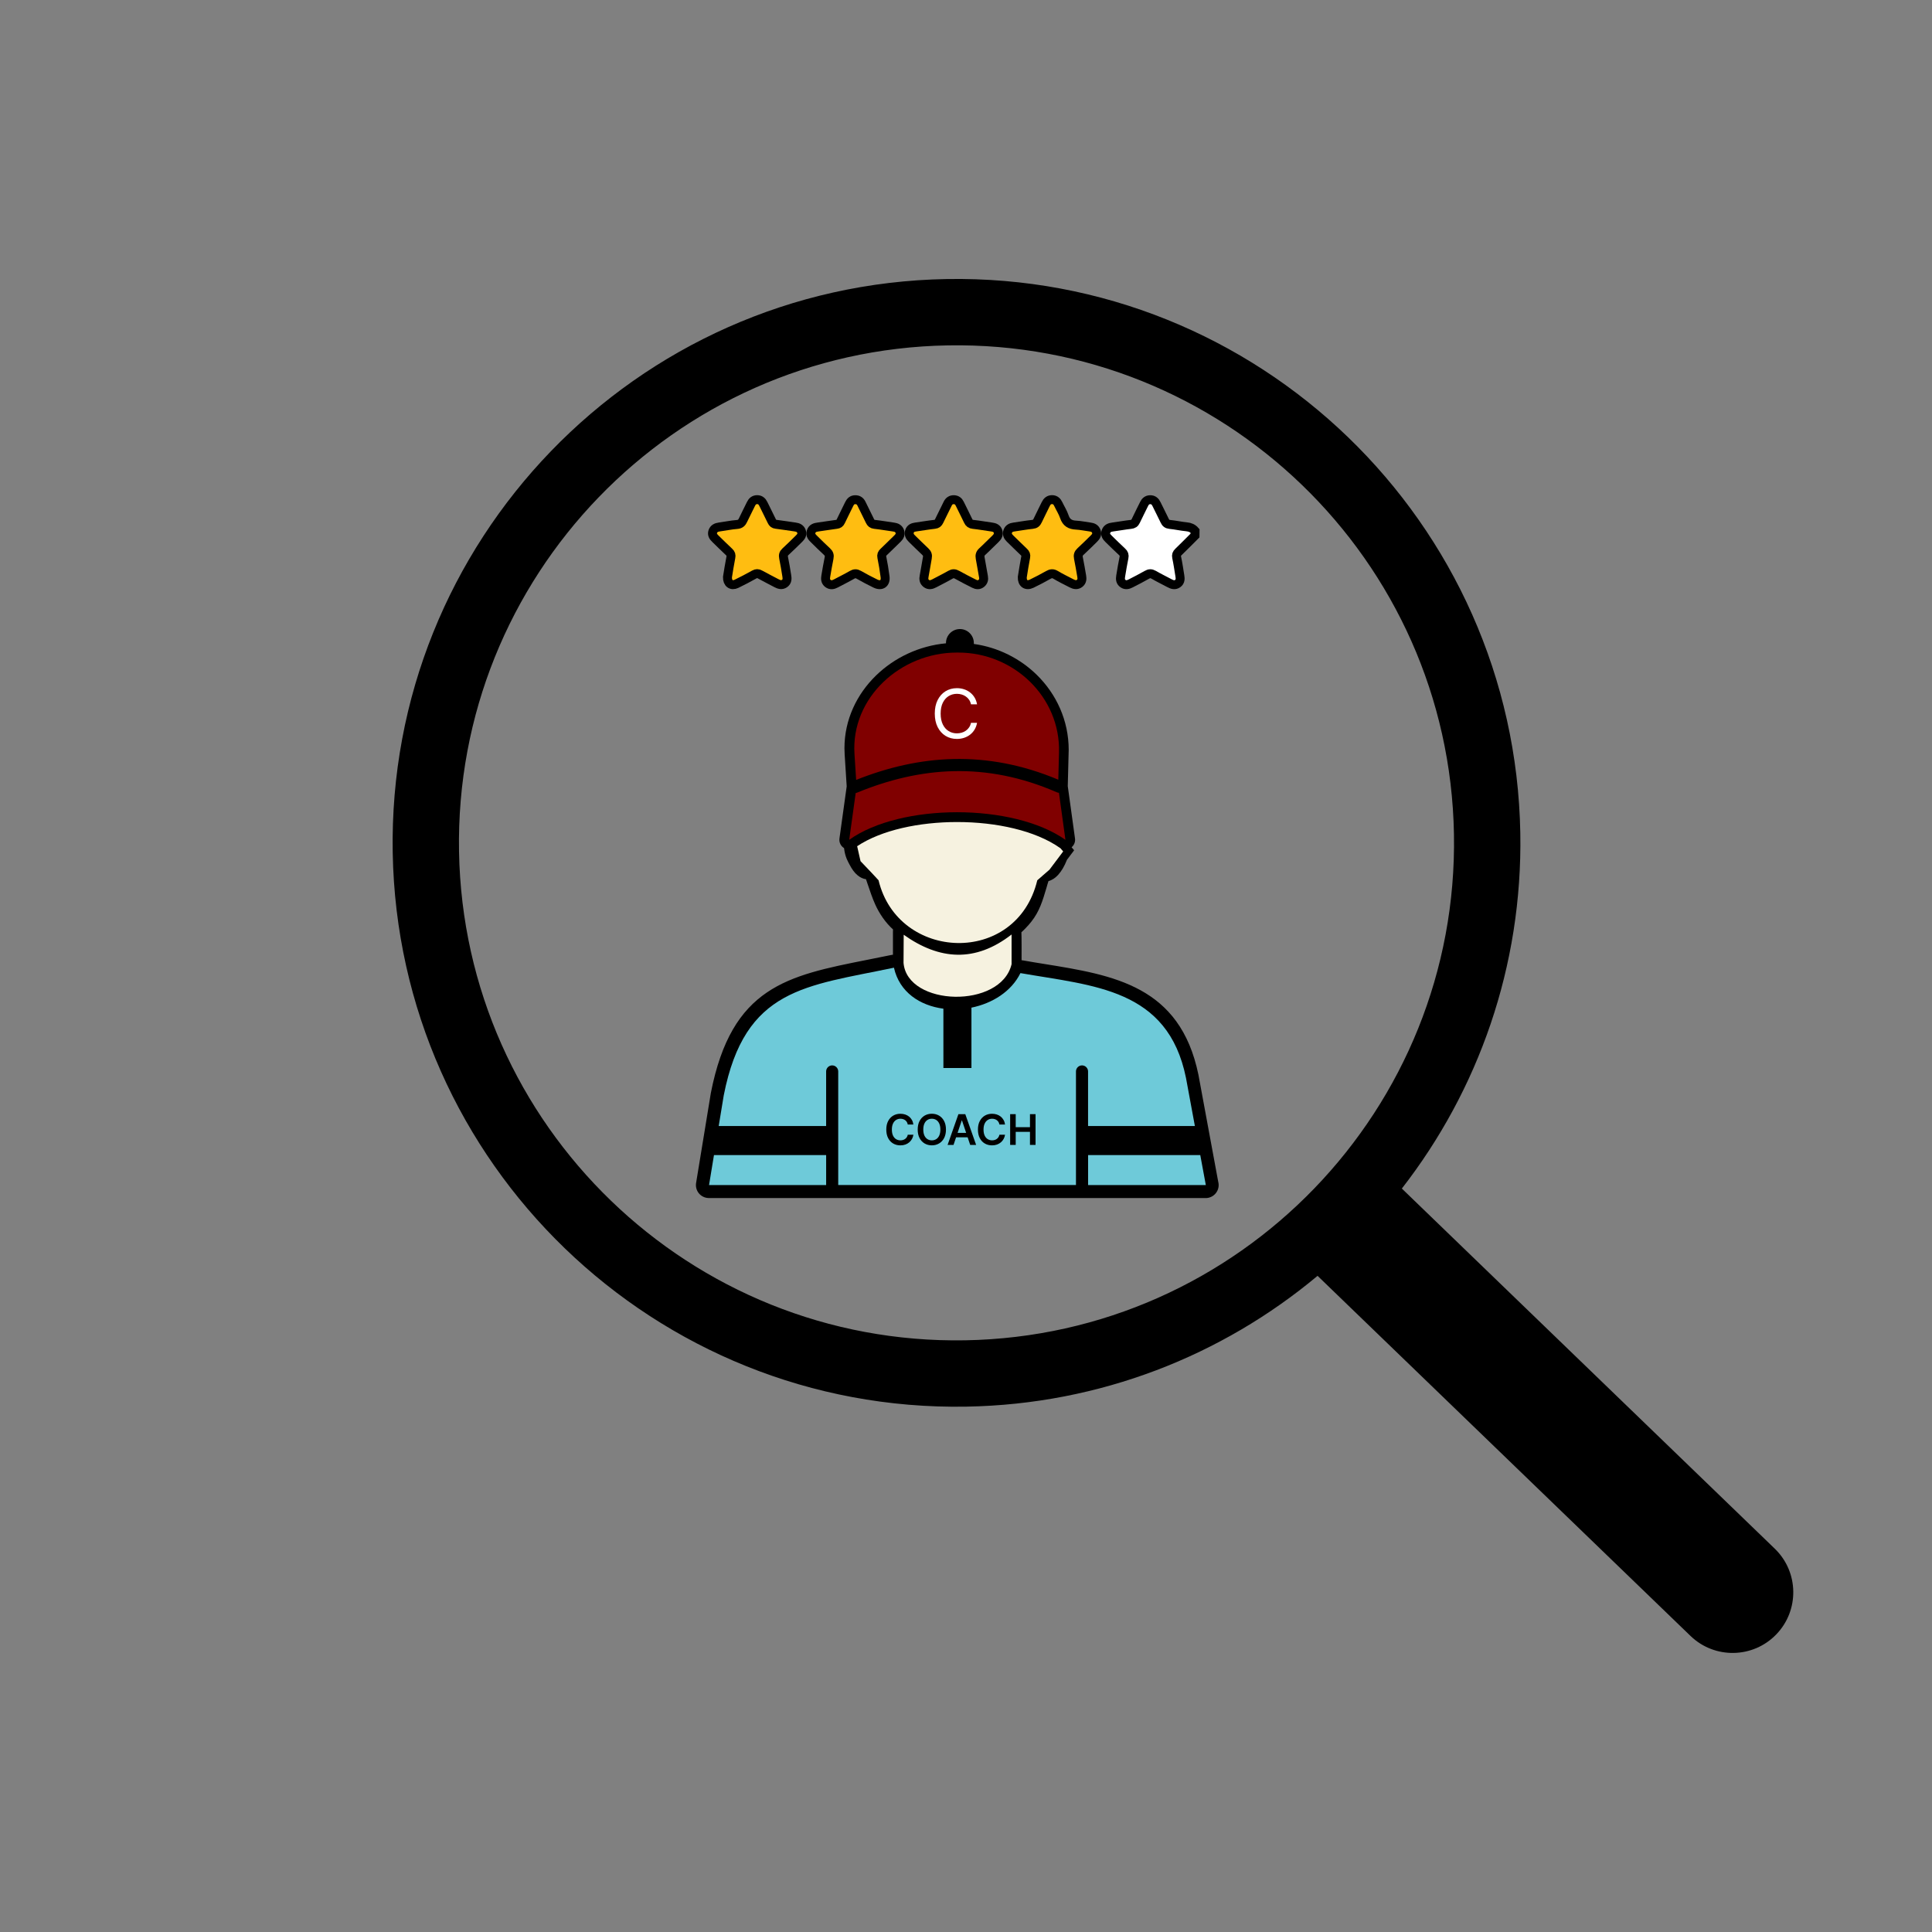 <?xml version="1.0" encoding="utf-8"?>
<!-- Generator: Adobe Illustrator 24.0.1, SVG Export Plug-In . SVG Version: 6.00 Build 0)  -->
<svg version="1.1" id="Layer_1" xmlns="http://www.w3.org/2000/svg" xmlns:xlink="http://www.w3.org/1999/xlink" x="0px" y="0px"
	 viewBox="0 0 1080 1080" style="enable-background:new 0 0 1080 1080;" xml:space="preserve">
<rect x="0" y="0" width="1080" height="1080" fill="#808080" stroke="none"/>
<style type="text/css">
	.st0{fill-rule:evenodd;clip-rule:evenodd;}
	.st1{fill:#F6F2E0;}
	.st2{fill:#800000;}
	.st3{fill:#FFFFFF;}
	.st4{fill:#6ECAD9;}
	.st5{fill:#FFFFFF;stroke:#000000;stroke-width:5;stroke-miterlimit:10;}
	.st6{fill:#FFBD11;stroke:#000000;stroke-width:5;stroke-miterlimit:10;}
</style>
<g>
	<path class="st0" d="M736.53,713.2c-53.28,44.51-121.54,71.82-196.34,73.12c-173.95,3.04-317.63-135.71-320.66-309.67
		c-3.04-173.96,135.7-317.63,309.65-320.66c173.95-3.04,317.64,135.7,320.68,309.65c1.31,74.79-23.6,143.97-66.22,198.77
		l208.46,201.3c13.47,13,13.85,34.47,0.84,47.94c-13,13.47-34.47,13.85-47.94,0.84L736.53,713.2z M529.83,193.07
		c153.49-2.68,280.26,119.75,282.94,273.23c2.68,153.49-119.74,280.26-273.23,282.94C386.07,751.92,259.29,629.5,256.6,476.01
		C253.92,322.53,376.35,195.75,529.83,193.07z"/>
	<path d="M536.6,351.64c4.28,0,7.78,3.5,7.78,7.78v0.55c13.57,1.9,25.86,8.14,35.18,17.27c10.98,10.76,17.85,25.53,17.85,41.95
		l-0.52,20.27l4.02,29.07c0.16,0.94,0.07,1.91-0.26,2.8c-0.33,0.9-0.89,1.69-1.62,2.3l0.5,0.58l0.92,1.1l-4.05,5.37l-0.07,0.19
		l-0.02,0.06c-1.24,3.16-2.9,6.03-4.82,8.15c-1.61,1.72-3.42,2.96-5.38,3.44c-0.38,1.22-0.8,2.47-1.11,3.71
		c-2.19,7.38-3.91,13.19-8.46,18.96c-0.99,1.26-2.05,2.47-3.18,3.62c-0.76,0.81-1.56,1.58-2.39,2.32c0.13,1.4,0.12,13.67,0.09,17.17
		l-1.34,0.32c-2.94,10.39-11.74,17.13-22.1,20.31c-5.9,1.81-12.32,2.47-18.45,2c-6.17-0.47-12.07-2.11-16.87-4.86
		c-6.74-3.87-11.35-9.94-11.68-18.15v-0.57l-1.46-0.4v-15.75l0.03-1.65c-4.2-3.8-7.64-8.84-9.95-13.97
		c-1.61-3.57-2.89-7.44-4.38-11.82l-0.77-2.28c-1.68-0.22-3.25-0.99-4.66-2.15c-1.77-1.45-3.29-3.57-4.53-6.02
		c-0.83-1.64-2.48-4.1-3.08-9.22c-1.79-1.09-2.87-3.18-2.56-5.4l4.04-29.1l-1.13-17.81c-0.08-1.29-0.12-2.47-0.12-3.53
		c0-15.87,6.83-30.12,17.63-40.63c10.25-9.99,24.13-16.61,39.13-18.01v-0.22C528.81,355.14,532.31,351.64,536.6,351.64z"/>
	<path d="M542.3,556.03c9.08-2.03,17.33-7.09,21.36-14.88c1.29-3.04,4.54-4.91,7.94-4.32c5.35,0.94,8.61,1.47,11.9,1.99
		c39.09,6.3,76.18,12.28,86.42,61.93l11.06,59.79c0.17,0.62,0.26,1.26,0.26,1.92c0,4.02-3.26,7.27-7.27,7.27h-277.7
		c-0.38-0.02-0.77-0.05-1.16-0.11c-3.95-0.64-6.63-4.36-5.99-8.32l8.26-50.38c11.67-59.34,42.61-65.48,87.44-74.38
		c4.72-0.93,9.57-1.9,13.35-2.69c3.87-0.8,7.68,1.66,8.54,5.53c1.52,6.83,5.91,11.58,11.59,14.39c3.41,1.69,7.28,2.7,11.3,3.08
		C533.79,557.24,538.12,556.96,542.3,556.03z"/>
	<path class="st1" d="M565.48,522.38c-20.32,15.81-40.41,14.31-60.31,0.14l-0.09,15.75c2.1,24.42,54.43,25.8,60.4,0.72V522.38z
		 M594.33,475.95c-0.51-0.6-1.01-1.2-1.53-1.79l-0.35-0.22c-13.67-9.62-35.49-14.42-57.41-14.42c-21.29,0-42.38,4.52-55.89,13.51
		l1.89,8.37l6.23,6.53l3.85,4.15c10.84,45.34,77.13,48.19,88.73,0l6.82-5.93L594.33,475.95z"/>
	<path class="st2" d="M595.59,469.47l-3.63-26.3c-0.4-0.02-0.81-0.11-1.2-0.28c-19.86-8.66-39-12.21-57.53-11.81
		c-18.54,0.41-36.54,4.79-54.06,11.99c-0.27,0.11-0.55,0.19-0.83,0.22l-3.63,26.17C503.44,448.96,566.31,448.85,595.59,469.47z
		 M591.6,435.86l0.4-15.28c0.81-30.95-25.33-55.79-56.29-55.79h-0.88c-31.45,0-59.18,25.29-57.17,56.67l0.93,14.52
		c17.63-7.03,35.77-11.28,54.52-11.69C551.99,423.89,571.46,427.38,591.6,435.86z"/>
	<path class="st3" d="M546.18,393.72h-3.39c-0.2-0.96-0.55-1.81-1.05-2.53c-0.49-0.73-1.09-1.34-1.81-1.83
		c-0.7-0.5-1.48-0.88-2.34-1.13c-0.86-0.25-1.75-0.38-2.68-0.38c-1.7,0-3.23,0.42-4.61,1.27c-1.37,0.84-2.46,2.09-3.27,3.73
		c-0.8,1.64-1.2,3.66-1.2,6.05c0,2.39,0.4,4.41,1.2,6.05c0.81,1.65,1.9,2.89,3.27,3.73c1.38,0.85,2.91,1.27,4.61,1.27
		c0.93,0,1.82-0.13,2.68-0.38c0.86-0.25,1.64-0.62,2.34-1.12c0.71-0.5,1.31-1.12,1.81-1.85c0.5-0.74,0.85-1.58,1.05-2.54h3.39
		c-0.25,1.41-0.72,2.67-1.39,3.79c-0.67,1.11-1.51,2.06-2.52,2.84c-1,0.77-2.13,1.36-3.38,1.77c-1.24,0.4-2.57,0.61-3.98,0.61
		c-2.39,0-4.51-0.58-6.37-1.73c-1.86-1.15-3.32-2.79-4.39-4.91c-1.07-2.12-1.6-4.64-1.6-7.55c0-2.91,0.53-5.43,1.6-7.55
		c1.07-2.12,2.53-3.76,4.39-4.91c1.86-1.15,3.99-1.73,6.37-1.73c1.41,0,2.74,0.2,3.98,0.61c1.25,0.4,2.38,1,3.38,1.78
		c1,0.77,1.84,1.72,2.52,2.83C545.46,391.03,545.92,392.3,546.18,393.72z"/>
	<path class="st4" d="M570.43,543.97c-5.12,10.39-15.81,16.95-27.39,19.31v33.73h-15.67l-0.01-33.15
		c-13.06-1.72-24.57-9.16-27.64-22.92c-49.24,10.39-83.31,11.17-95.14,71.36l-2.82,17.14h60.05v-30.5c0-1.87,1.52-3.38,3.38-3.38
		s3.38,1.52,3.38,3.38v63.5h132.9v-63.5c0-1.87,1.52-3.38,3.38-3.38c1.87,0,3.38,1.52,3.38,3.38v30.5h59.71l-4.97-26.88
		C652.87,552.56,611.22,551.12,570.43,543.97z M399.11,645.71l-2.75,16.74h65.46v-16.74H399.11z M608.25,662.45h65.81l-3.1-16.74
		h-62.71V662.45z"/>
	<path d="M510.58,628.62h-3.14c-0.09-0.52-0.25-0.97-0.49-1.37c-0.24-0.4-0.54-0.74-0.9-1.02c-0.36-0.28-0.77-0.49-1.23-0.63
		c-0.45-0.15-0.94-0.22-1.47-0.22c-0.93,0-1.76,0.24-2.48,0.71c-0.72,0.46-1.29,1.15-1.7,2.05c-0.41,0.9-0.61,1.99-0.61,3.28
		c0,1.31,0.2,2.42,0.61,3.32c0.41,0.9,0.98,1.57,1.7,2.03c0.72,0.45,1.55,0.68,2.48,0.68c0.52,0,1-0.07,1.44-0.2
		c0.45-0.14,0.86-0.34,1.22-0.61c0.36-0.27,0.67-0.6,0.92-0.99c0.25-0.39,0.43-0.84,0.52-1.34l3.14,0.02
		c-0.12,0.82-0.37,1.58-0.76,2.3c-0.39,0.72-0.89,1.35-1.52,1.9c-0.63,0.54-1.36,0.97-2.2,1.28c-0.84,0.3-1.77,0.45-2.8,0.45
		c-1.51,0-2.86-0.35-4.05-1.05c-1.19-0.7-2.12-1.71-2.8-3.03c-0.68-1.32-1.02-2.9-1.02-4.75c0-1.85,0.34-3.44,1.03-4.75
		c0.69-1.32,1.63-2.33,2.81-3.03c1.19-0.7,2.53-1.05,4.03-1.05c0.96,0,1.85,0.13,2.67,0.4c0.82,0.27,1.56,0.66,2.2,1.18
		c0.64,0.52,1.17,1.15,1.59,1.9C510.18,626.81,510.45,627.66,510.58,628.62z"/>
	<path d="M528.8,631.42c0,1.85-0.35,3.44-1.04,4.76c-0.69,1.32-1.63,2.32-2.82,3.02c-1.19,0.7-2.53,1.05-4.04,1.05
		c-1.51,0-2.85-0.35-4.05-1.05c-1.19-0.71-2.13-1.72-2.82-3.03c-0.69-1.32-1.03-2.9-1.03-4.75c0-1.85,0.34-3.44,1.03-4.75
		c0.69-1.32,1.63-2.33,2.82-3.03c1.19-0.7,2.54-1.05,4.05-1.05c1.51,0,2.85,0.35,4.04,1.05c1.19,0.7,2.13,1.71,2.82,3.03
		C528.45,627.98,528.8,629.56,528.8,631.42z M525.67,631.42c0-1.3-0.2-2.4-0.61-3.3c-0.4-0.9-0.96-1.58-1.68-2.04
		c-0.72-0.46-1.54-0.7-2.48-0.7c-0.93,0-1.76,0.23-2.48,0.7c-0.72,0.46-1.28,1.14-1.69,2.04c-0.4,0.9-0.6,2-0.6,3.3
		c0,1.3,0.2,2.41,0.6,3.31c0.41,0.9,0.97,1.58,1.69,2.04c0.72,0.46,1.54,0.69,2.48,0.69c0.93,0,1.76-0.23,2.48-0.69
		c0.72-0.46,1.28-1.14,1.68-2.04C525.46,633.82,525.67,632.72,525.67,631.42z"/>
	<path d="M533.03,640.01h-3.32l6.05-17.19h3.84l6.06,17.19h-3.32l-4.59-13.67h-0.13L533.03,640.01z M533.13,633.27h9.07v2.5h-9.07
		V633.27z"/>
	<path d="M561.83,628.62h-3.14c-0.09-0.52-0.25-0.97-0.5-1.37c-0.24-0.4-0.54-0.74-0.9-1.02c-0.36-0.28-0.77-0.49-1.23-0.63
		c-0.45-0.15-0.94-0.22-1.47-0.22c-0.93,0-1.76,0.24-2.48,0.71c-0.72,0.46-1.29,1.15-1.7,2.05c-0.41,0.9-0.61,1.99-0.61,3.28
		c0,1.31,0.2,2.42,0.61,3.32c0.41,0.9,0.98,1.57,1.7,2.03c0.72,0.45,1.55,0.68,2.48,0.68c0.52,0,1-0.07,1.44-0.2
		c0.45-0.14,0.86-0.34,1.22-0.61c0.36-0.27,0.67-0.6,0.91-0.99c0.25-0.39,0.43-0.84,0.52-1.34l3.14,0.02
		c-0.12,0.82-0.37,1.58-0.76,2.3c-0.39,0.72-0.89,1.35-1.52,1.9c-0.63,0.54-1.36,0.97-2.2,1.28c-0.84,0.3-1.77,0.45-2.8,0.45
		c-1.51,0-2.86-0.35-4.05-1.05c-1.19-0.7-2.12-1.71-2.8-3.03c-0.68-1.32-1.02-2.9-1.02-4.75c0-1.85,0.34-3.44,1.03-4.75
		c0.69-1.32,1.63-2.33,2.81-3.03c1.19-0.7,2.53-1.05,4.03-1.05c0.96,0,1.85,0.13,2.67,0.4c0.82,0.27,1.56,0.66,2.2,1.18
		c0.64,0.52,1.17,1.15,1.59,1.9C561.43,626.81,561.7,627.66,561.83,628.62z"/>
	<path d="M564.68,640.01v-17.19h3.11v7.28h7.97v-7.28h3.12v17.19h-3.12v-7.3h-7.97v7.3H564.68z"/>
	<g>
		<path class="st5" d="M668,299.38c-3.09,3.08-6.15,6.19-9.29,9.22c-0.91,0.88-1.23,1.65-0.95,2.97c0.73,3.42,1.23,6.89,1.79,10.35
			c0.26,1.59,0.33,3.17-1.21,4.28c-1.62,1.16-3.13,0.59-4.66-0.23c-2.93-1.57-5.93-3.01-8.79-4.68c-1.4-0.81-2.45-0.74-3.81,0.05
			c-2.95,1.71-6,3.23-9.03,4.8c-1.37,0.71-2.79,1.09-4.23,0.13c-1.57-1.05-1.63-2.6-1.36-4.22c0.58-3.45,1.13-6.91,1.85-10.34
			c0.29-1.38-0.02-2.28-1.04-3.21c-2.58-2.38-5.06-4.86-7.57-7.3c-1.17-1.15-2.11-2.38-1.42-4.17c0.66-1.7,2.03-2.22,3.71-2.43
			c3.39-0.44,6.75-1.08,10.14-1.46c1.39-0.15,2.17-0.64,2.76-1.92c1.46-3.17,3.12-6.26,4.62-9.41c0.7-1.48,1.7-2.43,3.39-2.47
			c1.8-0.04,2.87,0.92,3.62,2.51c1.45,3.08,3.09,6.08,4.52,9.17c0.61,1.33,1.34,1.99,2.89,2.14c3.13,0.3,6.22,1.03,9.36,1.32
			c1.94,0.18,3.48,0.84,4.73,2.28C668,297.62,668,298.5,668,299.38z"/>
		<path class="st6" d="M406.66,322.59c0.57-3.41,1.13-7.23,1.89-11c0.26-1.3,0.02-2.1-0.93-2.98c-2.63-2.45-5.17-5-7.76-7.5
			c-1.14-1.1-1.95-2.32-1.4-3.96c0.57-1.69,1.92-2.33,3.63-2.56c3.3-0.43,6.57-1.16,9.88-1.4c1.91-0.14,2.74-1.02,3.45-2.57
			c1.4-3.01,2.97-5.94,4.4-8.94c0.71-1.5,1.77-2.37,3.45-2.37c1.68,0,2.72,0.92,3.44,2.4c1.56,3.23,3.21,6.42,4.75,9.65
			c0.5,1.05,1.1,1.58,2.33,1.72c3.57,0.41,7.11,1.05,10.67,1.51c1.71,0.22,3.03,0.86,3.61,2.57c0.57,1.67-0.3,2.87-1.41,3.95
			c-2.51,2.45-4.98,4.95-7.57,7.31c-1.12,1.02-1.35,1.99-1.04,3.45c0.7,3.25,1.19,6.55,1.74,9.83c0.28,1.69,0.41,3.37-1.26,4.51
			c-1.63,1.11-3.15,0.5-4.68-0.31c-3.01-1.61-6.06-3.13-9.05-4.78c-1.12-0.62-2-0.61-3.12,0.01c-3.29,1.82-6.6,3.61-9.99,5.23
			C408.87,327.72,406.56,326.09,406.66,322.59z"/>
		<path class="st6" d="M478.12,279.34c1.66-0.01,2.75,0.78,3.48,2.29c1.54,3.23,3.2,6.42,4.74,9.65c0.54,1.13,1.22,1.69,2.55,1.84
			c3.57,0.39,7.11,1.03,10.67,1.51c1.61,0.22,2.88,0.86,3.43,2.44c0.55,1.6-0.13,2.88-1.29,3.99c-2.59,2.49-5.12,5.06-7.74,7.52
			c-0.92,0.86-1.27,1.63-1,2.96c0.73,3.6,1.34,7.24,1.8,10.88c0.47,3.72-2.03,5.45-5.41,3.79c-3.14-1.54-6.25-3.15-9.28-4.9
			c-1.4-0.81-2.45-0.74-3.82,0.05c-2.95,1.71-6.02,3.21-9.03,4.81c-1.49,0.79-2.97,1.09-4.43-0.04c-1.36-1.06-1.44-2.51-1.17-4.05
			c0.6-3.36,1.11-6.74,1.83-10.08c0.34-1.56-0.02-2.61-1.19-3.68c-2.4-2.18-4.68-4.49-7-6.76c-1.2-1.17-2.44-2.33-1.85-4.29
			c0.61-2.04,2.2-2.46,4.06-2.7c3.39-0.42,6.75-1.06,10.14-1.46c1.2-0.14,1.86-0.59,2.36-1.67c1.53-3.24,3.18-6.43,4.73-9.66
			C475.41,280.32,476.38,279.32,478.12,279.34z"/>
		<path class="st6" d="M533.23,279.33c1.56,0.05,2.58,0.82,3.26,2.23c1.55,3.23,3.22,6.4,4.74,9.65c0.59,1.25,1.35,1.77,2.76,1.92
			c3.48,0.37,6.93,1.02,10.4,1.48c1.59,0.21,2.93,0.75,3.47,2.36c0.57,1.69-0.11,3.02-1.37,4.21c-2.49,2.34-4.84,4.83-7.37,7.13
			c-1.19,1.08-1.48,2.19-1.19,3.69c0.66,3.44,1.19,6.9,1.84,10.34c0.29,1.52-0.02,2.8-1.22,3.77c-1.23,1-2.61,0.91-3.95,0.22
			c-3.19-1.63-6.41-3.22-9.52-4.99c-1.37-0.78-2.41-0.86-3.81-0.05c-2.95,1.71-6.02,3.21-9.03,4.81c-1.48,0.78-2.97,1.17-4.43,0.06
			c-1.43-1.09-1.54-2.55-1.19-4.25c0.68-3.34,1.13-6.73,1.77-10.09c0.28-1.43-0.06-2.45-1.15-3.46c-2.58-2.38-5.02-4.9-7.55-7.32
			c-1.18-1.13-1.77-2.41-1.28-4c0.5-1.64,1.82-2.21,3.41-2.43c3.56-0.49,7.1-1.12,10.66-1.51c1.34-0.15,1.98-0.73,2.52-1.86
			c1.54-3.24,3.2-6.41,4.74-9.64C530.46,280.1,531.56,279.3,533.23,279.33z"/>
		<path class="st6" d="M571.46,322.63c0.58-3.51,1.13-7.33,1.89-11.11c0.27-1.33-0.09-2.1-1-2.96c-2.62-2.46-5.15-5.02-7.74-7.52
			c-1.16-1.12-1.84-2.4-1.28-4c0.55-1.57,1.82-2.22,3.43-2.43c3.47-0.47,6.92-1.13,10.41-1.48c1.55-0.15,2.29-0.82,2.9-2.14
			c1.43-3.09,3.04-6.11,4.5-9.19c0.75-1.58,1.84-2.54,3.64-2.5c1.7,0.04,2.69,1.03,3.38,2.49c1.12,2.37,2.58,4.62,3.4,7.09
			c1.11,3.32,3.28,4.52,6.57,4.67c2.61,0.13,5.2,0.72,7.81,1.05c1.59,0.2,2.85,0.78,3.46,2.39c0.63,1.66-0.1,2.89-1.22,3.99
			c-2.51,2.46-4.98,4.95-7.57,7.31c-1.17,1.07-1.52,2.12-1.19,3.68c0.71,3.34,1.23,6.72,1.83,10.08c0.27,1.54,0.2,2.99-1.17,4.05
			c-1.47,1.13-2.97,0.78-4.44,0.02c-3.03-1.57-6.11-3.05-9.03-4.8c-1.52-0.91-2.62-0.72-4.05,0.09c-3.04,1.73-6.15,3.34-9.29,4.87
			C573.69,327.75,571.31,326.16,571.46,322.63z"/>
	</g>
</g>
</svg>
